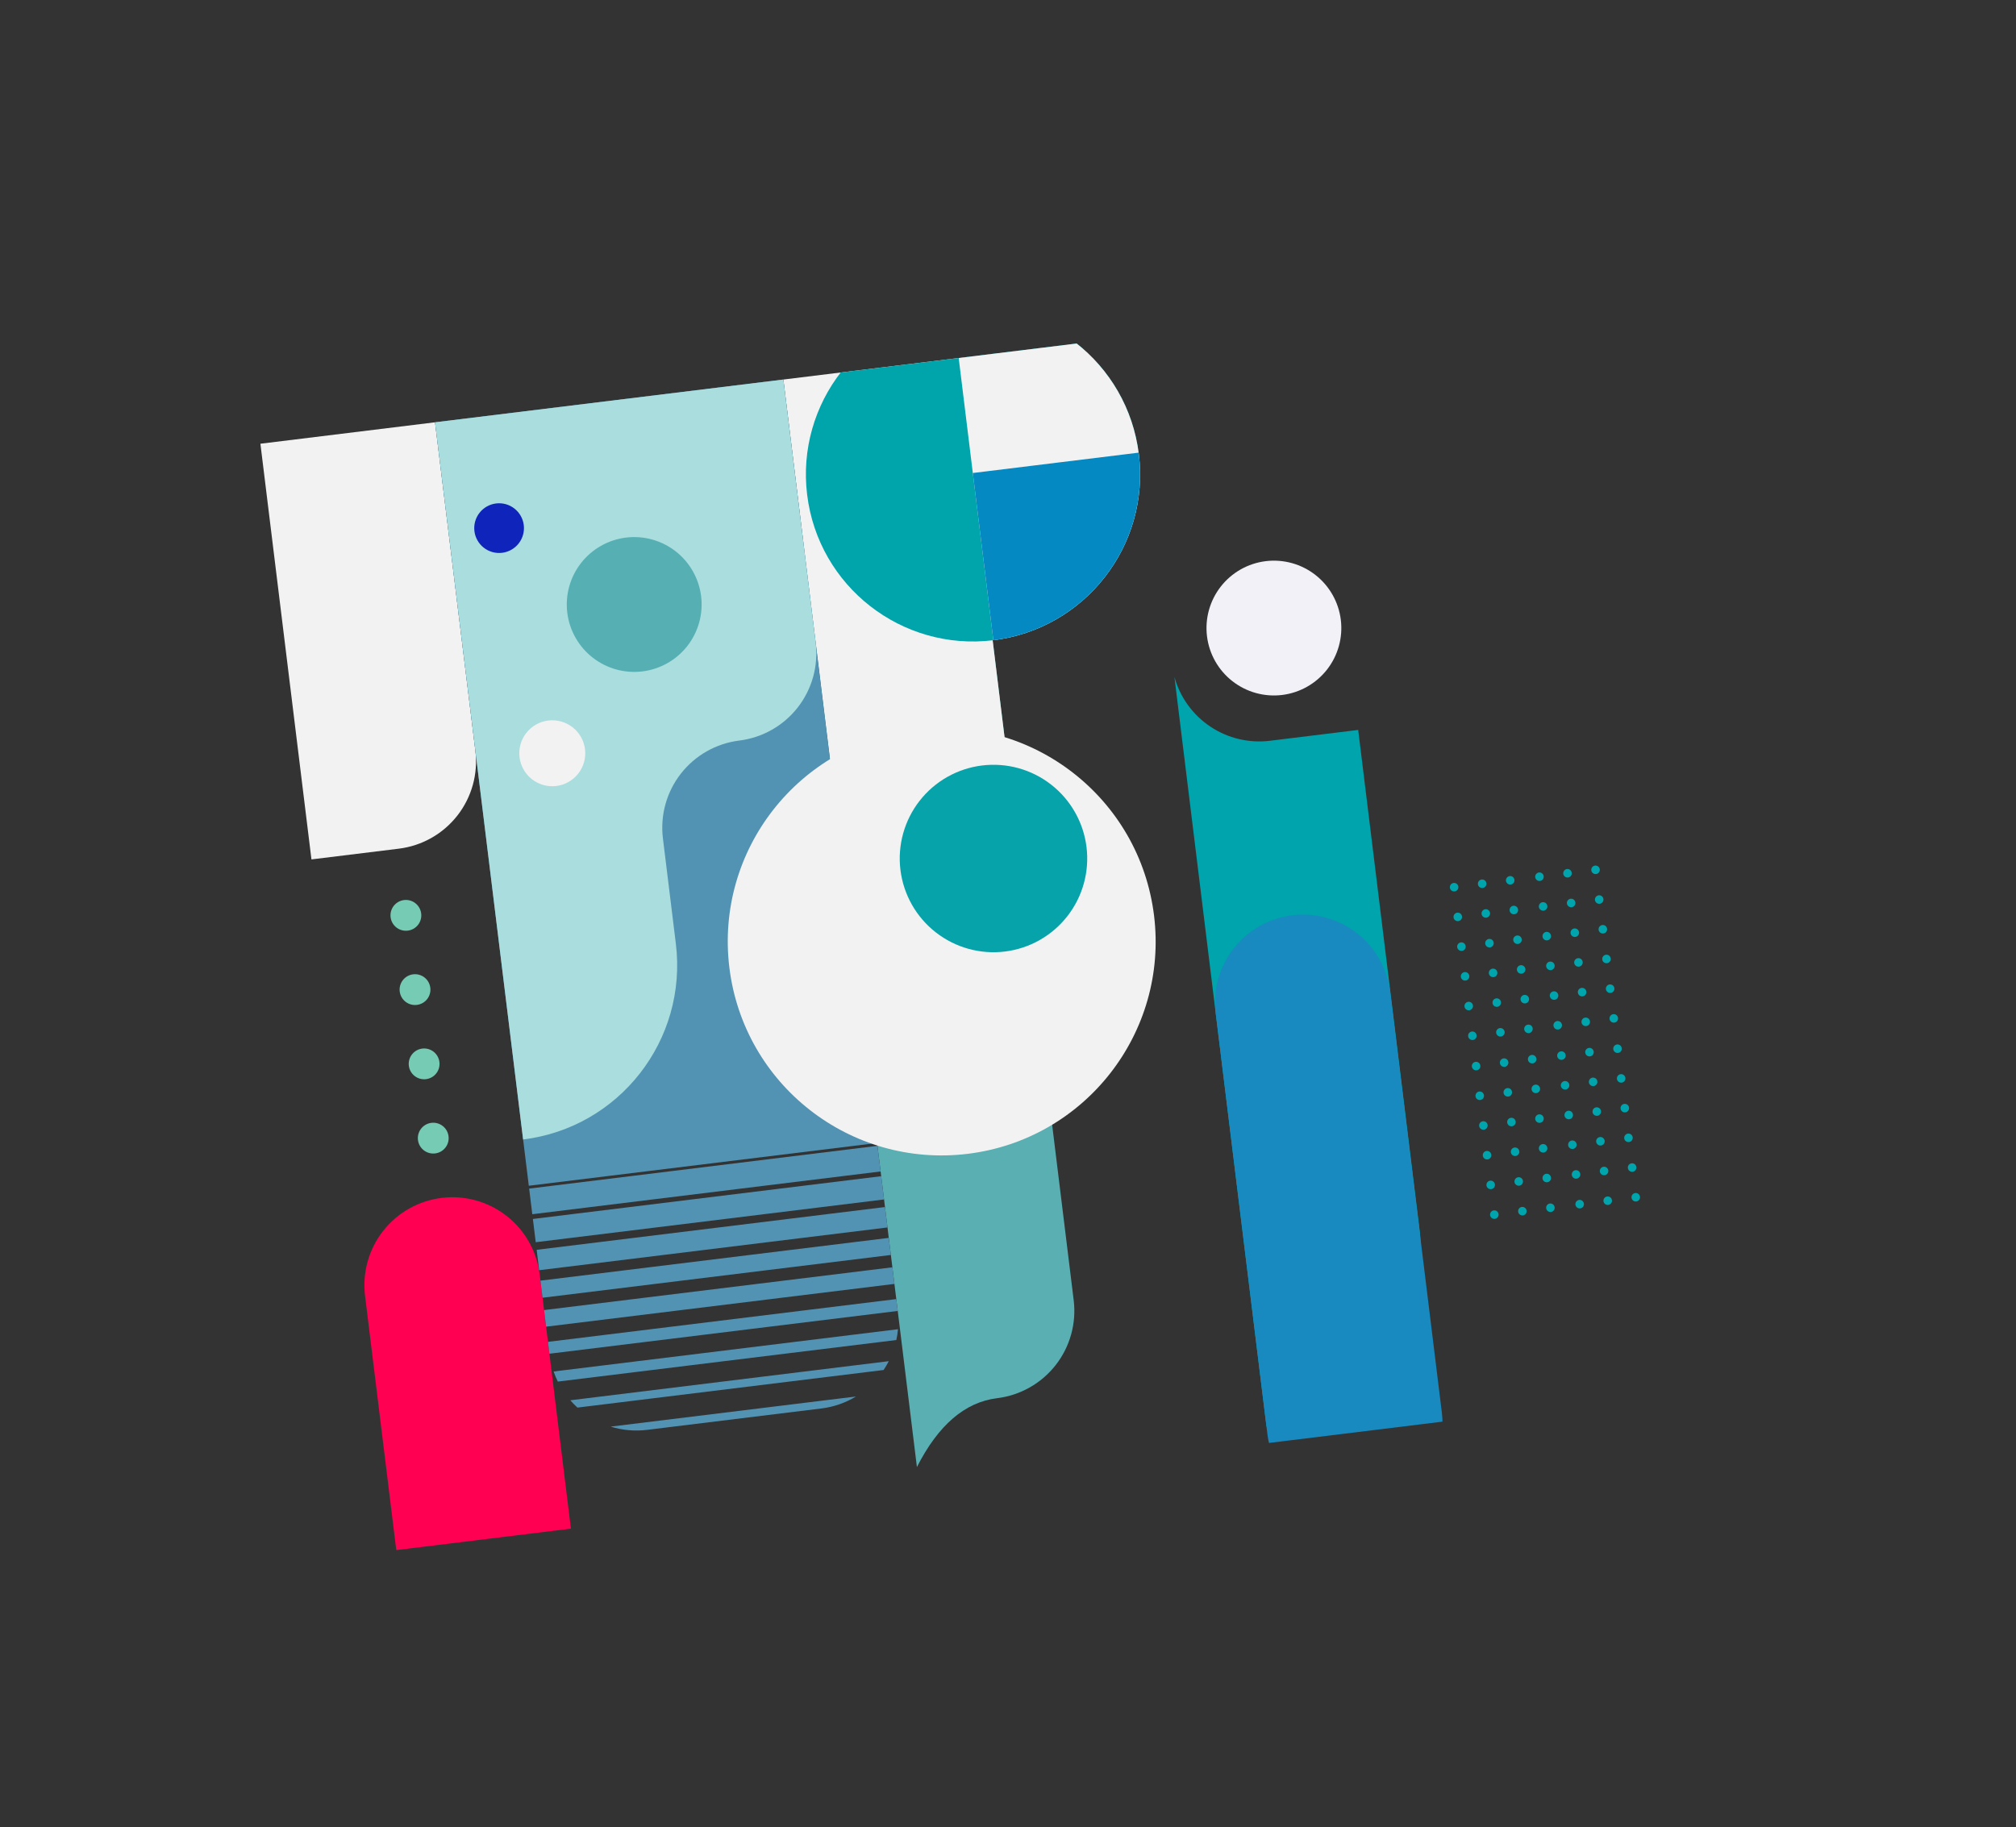 <svg xmlns="http://www.w3.org/2000/svg" xmlns:xlink="http://www.w3.org/1999/xlink" width="2088.304" height="1892.842" viewBox="0 0 2088.304 1892.842"><rect x="0" y="0" width="2088.304" height="1892.842" fill="#333333" stroke="none"/><defs><clipPath id="a"><path d="M0,0H1539.873V1154.9H0Z" transform="translate(0 0)" fill="#f2f2f2" clip-rule="evenodd"/></clipPath><clipPath id="b"><path d="M91.133,0a91.085,91.085,0,0,1,91.133,91.034V531.051a91.085,91.085,0,0,1-91.133,91.034H0V91.034A91.085,91.085,0,0,1,91.133,0Z" fill="#f2f2f2"/></clipPath><clipPath id="c"><path d="M91.133,0a91.088,91.088,0,0,1,91.133,91.042V898.28a91.088,91.088,0,0,1-91.134,91.042q-50.331,0-91.133,60.7V91.043A91.088,91.088,0,0,1,91.133,0Z" fill="#59afb2"/></clipPath><clipPath id="d"><path d="M91.133,0a91.1,91.1,0,0,1,91.134,91.072V898.58a91.1,91.1,0,0,1-91.134,91.072Q40.8,989.652,0,1080.724V91.072A91.1,91.1,0,0,1,91.133,0Z" fill="#f2f2f2"/></clipPath><clipPath id="e"><path d="M91.133,0a91.085,91.085,0,0,1,91.133,91.034V531.051a91.085,91.085,0,0,1-91.133,91.034H0V91.034A91.085,91.085,0,0,1,91.133,0Z" fill="#dc2249"/></clipPath><clipPath id="f"><path d="M363.543,860.32H0V5.217H148.447V0h215.1Zm0,2.972v26.746H0V863.292Zm0,31.7v24.269H0V894.99Zm0,32.194v21.3H0v-21.3Zm0,32.194v17.83H0v-17.83Zm0,30.708v17.335H0V990.086Zm0,33.184v12.382H0V1023.27Zm-2.05,31.2a90.713,90.713,0,0,1-3.071,10.9H5.121a90.7,90.7,0,0,1-3.071-10.9Zm-13.521,31.7a91.493,91.493,0,0,1-6.419,8.42H21.991a91.531,91.531,0,0,1-6.423-8.42Zm-38.2,32.194a90.331,90.331,0,0,1-37.118,7.925H90.886a90.331,90.331,0,0,1-37.118-7.925Z" fill="#7a4865"/></clipPath><clipPath id="g"><path d="M0,0H363.543V338.3a90.954,90.954,0,0,1-90.886,91.022,90.954,90.954,0,0,0-90.886,91.023V630.232c0,100.544-81.382,182.045-181.772,182.045Z" fill="#f6cb51"/></clipPath><clipPath id="h"><rect width="373.449" height="823.173" fill="none"/></clipPath><clipPath id="i"><path d="M0,813.267H363.543V0H0Z" fill="none"/></clipPath><clipPath id="j"><path d="M182.267,77.65V600.8a91.1,91.1,0,0,1-91.133,91.072Q40.8,691.871,0,782.944V0A91.155,91.155,0,0,0,90.143,77.65Z" fill="#3d2c42"/></clipPath><clipPath id="k"><path d="M91.042,0a91,91,0,0,1,91.043,90.96V530.6A91.043,91.043,0,0,1,0,530.6V90.96A91,91,0,0,1,91.042,0Z" fill="#dc2249"/></clipPath><clipPath id="l"><rect width="192.173" height="631.991" fill="#dc2249"/></clipPath><clipPath id="m"><path d="M0,622.085H182.267V0H0Z" fill="#188ac0"/></clipPath><clipPath id="n"><path d="M15.849,186.963A15.961,15.961,0,1,1,31.7,171a15.9,15.9,0,0,1-15.849,15.96Zm0,77.522A15.961,15.961,0,1,1,31.7,248.525a15.9,15.9,0,0,1-15.849,15.96Zm0-232.565A15.961,15.961,0,1,1,31.7,15.961a15.9,15.9,0,0,1-15.849,15.96Zm0,77.522A15.961,15.961,0,1,1,31.7,93.482a15.9,15.9,0,0,1-15.849,15.96Z" fill="#5293b3"/></clipPath><clipPath id="o"><path d="M173.093,346.08c95.6,0,173.093-77.473,173.093-173.04S268.69,0,173.093,0,0,77.472,0,173.041,77.5,346.08,173.093,346.08Z" fill="#0e24bb"/></clipPath><clipPath id="p"><rect width="542.839" height="1126.291" fill="#7a4865"/></clipPath><clipPath id="q"><path d="M0,346.7H346.7V0H0Z" fill="none"/></clipPath><clipPath id="r"><path d="M364.407,0V1034.058a91.1,91.1,0,0,1-91.1,91.1H91.1a91.1,91.1,0,0,1-91.1-91.1V0Z" fill="#f2f2f2"/></clipPath><clipPath id="s"><path d="M0,346.7H346.7V0H0Z" fill="#f2f2f2"/></clipPath><clipPath id="t"><path d="M0,0H173.093V294.472H0Z" fill="none"/></clipPath><clipPath id="v"><path d="M152.054,163.948a4.431,4.431,0,1,1,4.458-4.431,4.443,4.443,0,0,1-4.458,4.431Zm0-31.017a4.431,4.431,0,1,1,4.458-4.431,4.443,4.443,0,0,1-4.458,4.431Zm0-31.017a4.431,4.431,0,1,1,4.458-4.431,4.443,4.443,0,0,1-4.458,4.431Zm0-31.017a4.431,4.431,0,1,1,4.458-4.431,4.442,4.442,0,0,1-4.458,4.431Zm0-31.017a4.431,4.431,0,1,1,4.458-4.431A4.443,4.443,0,0,1,152.054,39.879Zm0-31.017a4.431,4.431,0,1,1,4.458-4.431A4.443,4.443,0,0,1,152.054,8.862ZM122.787,163.948a4.431,4.431,0,1,1,4.458-4.431,4.443,4.443,0,0,1-4.458,4.431Zm0-31.017a4.431,4.431,0,1,1,4.458-4.431,4.443,4.443,0,0,1-4.458,4.431Zm0-31.017a4.431,4.431,0,1,1,4.458-4.431,4.443,4.443,0,0,1-4.458,4.431Zm0-31.017a4.431,4.431,0,1,1,4.458-4.431,4.443,4.443,0,0,1-4.458,4.431Zm0-31.017a4.431,4.431,0,1,1,4.458-4.431,4.443,4.443,0,0,1-4.458,4.431Zm0-31.017a4.431,4.431,0,1,1,4.458-4.431,4.443,4.443,0,0,1-4.458,4.431ZM93.522,163.947a4.431,4.431,0,1,1,4.458-4.431,4.443,4.443,0,0,1-4.458,4.431Zm0-31.017a4.431,4.431,0,1,1,4.458-4.431,4.443,4.443,0,0,1-4.458,4.431Zm0-31.017a4.431,4.431,0,1,1,4.458-4.431,4.443,4.443,0,0,1-4.458,4.431Zm0-31.017a4.431,4.431,0,1,1,4.458-4.431A4.443,4.443,0,0,1,93.522,70.9Zm0-31.017a4.431,4.431,0,1,1,4.458-4.431,4.443,4.443,0,0,1-4.458,4.431Zm0-31.017a4.431,4.431,0,1,1,4.458-4.431,4.443,4.443,0,0,1-4.458,4.431ZM62.982,163.947a4.431,4.431,0,1,1,4.458-4.431,4.443,4.443,0,0,1-4.458,4.431Zm0-31.017A4.431,4.431,0,1,1,67.44,128.5a4.443,4.443,0,0,1-4.458,4.431Zm0-31.017a4.431,4.431,0,1,1,4.458-4.431,4.443,4.443,0,0,1-4.458,4.431Zm0-31.017a4.431,4.431,0,1,1,4.458-4.431A4.443,4.443,0,0,1,62.982,70.9Zm0-31.017a4.431,4.431,0,1,1,4.458-4.431,4.443,4.443,0,0,1-4.458,4.431Zm0-31.017A4.431,4.431,0,1,1,67.44,4.431a4.443,4.443,0,0,1-4.458,4.431ZM33.716,163.947a4.431,4.431,0,1,1,4.458-4.431,4.443,4.443,0,0,1-4.458,4.431Zm0-31.017a4.431,4.431,0,1,1,4.458-4.431,4.443,4.443,0,0,1-4.458,4.431Zm0-31.017a4.431,4.431,0,1,1,4.458-4.431,4.443,4.443,0,0,1-4.458,4.431Zm0-31.017a4.431,4.431,0,1,1,4.458-4.431A4.443,4.443,0,0,1,33.716,70.9Zm0-31.017a4.431,4.431,0,1,1,4.458-4.431,4.443,4.443,0,0,1-4.458,4.431Zm0-31.017a4.431,4.431,0,1,1,4.458-4.431,4.443,4.443,0,0,1-4.458,4.431ZM4.458,163.948a4.431,4.431,0,1,1,4.458-4.431,4.443,4.443,0,0,1-4.458,4.431Zm0-31.017A4.431,4.431,0,1,1,8.915,128.5a4.443,4.443,0,0,1-4.458,4.431Zm0-31.017a4.431,4.431,0,1,1,4.458-4.431,4.443,4.443,0,0,1-4.458,4.431Zm0-31.017a4.431,4.431,0,1,1,4.458-4.431A4.443,4.443,0,0,1,4.458,70.9Zm0-31.017a4.431,4.431,0,1,1,4.458-4.431,4.443,4.443,0,0,1-4.458,4.431Zm0-31.017A4.431,4.431,0,1,1,8.915,4.431,4.443,4.443,0,0,1,4.458,8.862Zm147.6,341.8a4.431,4.431,0,1,1,4.458-4.431,4.443,4.443,0,0,1-4.458,4.431Zm0-31.017a4.431,4.431,0,1,1,4.458-4.431A4.443,4.443,0,0,1,152.054,319.649Zm0-31.017a4.431,4.431,0,1,1,4.458-4.431A4.443,4.443,0,0,1,152.054,288.632Zm0-31.017a4.431,4.431,0,1,1,4.458-4.431,4.443,4.443,0,0,1-4.458,4.431Zm0-31.017a4.431,4.431,0,1,1,4.458-4.431,4.443,4.443,0,0,1-4.458,4.431Zm0-31.017a4.431,4.431,0,1,1,4.458-4.431A4.443,4.443,0,0,1,152.054,195.581ZM122.791,350.666a4.431,4.431,0,1,1,4.458-4.431,4.443,4.443,0,0,1-4.458,4.431Zm0-31.017a4.431,4.431,0,1,1,4.458-4.431,4.443,4.443,0,0,1-4.458,4.431Zm0-31.017a4.431,4.431,0,1,1,4.458-4.431,4.443,4.443,0,0,1-4.458,4.431Zm0-31.017a4.431,4.431,0,1,1,4.458-4.431,4.443,4.443,0,0,1-4.458,4.431Zm0-31.017a4.431,4.431,0,1,1,4.458-4.431,4.443,4.443,0,0,1-4.458,4.431Zm0-31.017a4.431,4.431,0,1,1,4.458-4.431,4.443,4.443,0,0,1-4.458,4.431ZM93.526,350.666a4.431,4.431,0,1,1,4.458-4.431,4.443,4.443,0,0,1-4.458,4.431Zm0-31.017a4.431,4.431,0,1,1,4.458-4.431,4.443,4.443,0,0,1-4.458,4.431Zm0-31.017a4.431,4.431,0,1,1,4.458-4.431,4.443,4.443,0,0,1-4.458,4.431Zm0-31.017a4.431,4.431,0,1,1,4.458-4.431,4.443,4.443,0,0,1-4.458,4.431Zm0-31.017a4.431,4.431,0,1,1,4.458-4.431,4.443,4.443,0,0,1-4.458,4.431Zm0-31.017a4.431,4.431,0,1,1,4.458-4.431,4.443,4.443,0,0,1-4.458,4.431ZM62.986,350.666a4.431,4.431,0,1,1,4.457-4.431,4.443,4.443,0,0,1-4.457,4.431Zm0-31.017a4.431,4.431,0,1,1,4.457-4.431A4.443,4.443,0,0,1,62.986,319.649Zm0-31.017a4.431,4.431,0,1,1,4.457-4.431A4.443,4.443,0,0,1,62.986,288.632Zm0-31.017a4.431,4.431,0,1,1,4.457-4.431,4.443,4.443,0,0,1-4.457,4.431Zm0-31.017a4.431,4.431,0,1,1,4.457-4.431,4.443,4.443,0,0,1-4.457,4.431Zm0-31.017a4.431,4.431,0,1,1,4.457-4.431A4.443,4.443,0,0,1,62.986,195.581ZM33.72,350.666a4.431,4.431,0,1,1,4.458-4.431,4.443,4.443,0,0,1-4.458,4.431Zm0-31.017a4.431,4.431,0,1,1,4.458-4.431A4.443,4.443,0,0,1,33.72,319.649Zm0-31.017a4.431,4.431,0,1,1,4.458-4.431A4.443,4.443,0,0,1,33.72,288.632Zm0-31.017a4.431,4.431,0,1,1,4.458-4.431,4.443,4.443,0,0,1-4.458,4.431Zm0-31.017a4.431,4.431,0,1,1,4.458-4.431A4.443,4.443,0,0,1,33.72,226.6Zm0-31.017a4.431,4.431,0,1,1,4.458-4.431A4.443,4.443,0,0,1,33.72,195.581ZM4.458,350.666a4.431,4.431,0,1,1,4.458-4.431,4.443,4.443,0,0,1-4.458,4.431Zm0-31.017a4.431,4.431,0,1,1,4.458-4.431,4.443,4.443,0,0,1-4.458,4.431Zm0-31.017A4.431,4.431,0,1,1,8.915,284.2a4.443,4.443,0,0,1-4.458,4.431Zm0-31.017a4.431,4.431,0,1,1,4.458-4.431,4.443,4.443,0,0,1-4.458,4.431Zm0-31.017a4.431,4.431,0,1,1,4.458-4.431A4.443,4.443,0,0,1,4.458,226.6Zm0-31.017a4.431,4.431,0,1,1,4.458-4.431,4.443,4.443,0,0,1-4.458,4.431Z" fill="#00a4ad"/></clipPath><clipPath id="w"><path d="M221.612,443.087c122.393,0,221.612-99.189,221.612-221.545S344.005,0,221.612,0,0,99.189,0,221.544,99.219,443.087,221.612,443.087Z" fill="#f2f2f2"/></clipPath><clipPath id="x"><path d="M97.145,194.23A97.115,97.115,0,1,0,0,97.13a97.134,97.134,0,0,0,97.145,97.1Z" fill="#132db8"/></clipPath><clipPath id="y"><path d="M69.836,139.672A69.836,69.836,0,1,0,0,69.836,69.836,69.836,0,0,0,69.836,139.672Z" fill="none"/></clipPath><clipPath id="z"><path d="M69.836,139.672A69.836,69.836,0,1,0,0,69.836a69.836,69.836,0,0,0,69.836,69.836Z" fill="#7a4865"/></clipPath><clipPath id="aa"><path d="M25.755,51.51A25.755,25.755,0,1,0,0,25.755,25.755,25.755,0,0,0,25.755,51.51Z" fill="none"/></clipPath><clipPath id="ab"><path d="M34.175,68.35A34.175,34.175,0,1,0,0,34.175,34.175,34.175,0,0,0,34.175,68.35Z" fill="#f2f2f2"/></clipPath></defs><g transform="matrix(0.951, -0.309, 0.309, 0.951, 0, 535.201)"><g transform="translate(220.366 0) rotate(11)" clip-path="url(#a)"><g transform="translate(60.633 -314.966)"><g transform="translate(0 126.795)" clip-path="url(#b)"><path d="M0,0H192.173V631.991H0Z" transform="translate(-4.953 -4.953)" fill="#f2f2f2"/></g><g transform="translate(545.81 400.195)" clip-path="url(#c)"><path d="M0,0H192.173V1059.922H0Z" transform="translate(-4.953 -4.953)" fill="#59afb2"/></g><g transform="translate(545.81)" clip-path="url(#d)"><path d="M0,0H192.173V1090.63H0Z" transform="translate(-4.953 -4.953)" fill="#f2f2f2"/></g><g transform="translate(0 1113.414)" clip-path="url(#e)"><path d="M0,0H192.173V631.991H0Z" transform="translate(-4.953 -4.953)" fill="#ff0052"/></g><g transform="translate(182.267 251.608)" clip-path="url(#f)"><path d="M0,0H373.449V1136.2H0Z" transform="translate(-4.953 -4.953)" fill="#5293b3"/></g><g transform="translate(182.267 251.351)" clip-path="url(#g)"><g transform="translate(-4.953 -5.687)" clip-path="url(#h)"><g transform="translate(4.953 4.953)" clip-path="url(#i)"><path d="M0,0H373.449V822.182H0Z" transform="translate(-4.953 -4.219)" fill="#a9ddde"/></g></g></g><g transform="translate(910.344 670.24)" clip-path="url(#j)"><path d="M0,0H192.173V792.849H0Z" transform="translate(-4.953 -4.953)" fill="#00a4ac"/></g><g transform="translate(910.344 930.156)" clip-path="url(#k)"><g transform="translate(-4.953 -4.953)" clip-path="url(#l)"><g transform="translate(4.953 4.953)" clip-path="url(#m)"><path d="M0,0H191.992V631.468H0Z" transform="translate(-4.953 -4.953)" fill="#188ac0"/></g></g></g><g transform="translate(74.294 802.371)" clip-path="url(#n)"><path d="M0,0H41.6V274.391H0Z" transform="translate(-4.953 -4.953)" fill="#75cbb3"/></g><g transform="translate(555.716 263.495)" clip-path="url(#o)"><g transform="translate(-4.953 -12.878)" clip-path="url(#p)"><g transform="translate(4.953 12.878)" clip-path="url(#q)"><path d="M0,0H356.092V355.986H0Z" transform="translate(-4.953 -4.953)" fill="#00a4ab"/></g><g transform="translate(178.046 0.733)" clip-path="url(#r)"><g transform="translate(-173.093 12.145)" clip-path="url(#s)"><path d="M0,0H374.313V1135.066H0Z" transform="translate(168.14 -17.096)" fill="#f2f2f2"/></g></g><g transform="translate(178.046 184.4)" clip-path="url(#t)"><g transform="translate(-173.093 -171.522)" clip-path="url(#q)"><path d="M0,0H183V304.378H0Z" transform="translate(168.14 166.569)" fill="#0589c3"/></g></g></g></g><g transform="translate(1166.905 917.278)" clip-path="url(#v)"><path d="M0,0H166.418V360.572H0Z" transform="translate(-4.953 -4.953)" fill="#00a4ad"/></g><g transform="translate(416.044 691.426)" clip-path="url(#w)"><path d="M0,0H453.13V452.993H0Z" transform="translate(-4.953 -4.953)" fill="#f2f2f2"/></g><g transform="translate(604.263 736.949)" clip-path="url(#x)"><path d="M0,0H204.2V204.136H0Z" transform="translate(-4.953 -4.953)" fill="#06a4aa"/></g><g transform="translate(294.203 457.649)" clip-path="url(#y)"><path d="M0,0H149.578V149.578H0Z" transform="translate(-4.953 -4.953)" fill="#55afb3"/></g><g transform="translate(948.977 562.651)" clip-path="url(#z)"><path d="M0,0H149.578V149.578H0Z" transform="translate(-4.953 -4.953)" fill="#f3f1f8"/></g><g transform="translate(209.013 406.139)" clip-path="url(#aa)"><path d="M0,0H61.416V61.416H0Z" transform="translate(-4.953 -4.953)" fill="#0e24bb"/></g><g transform="translate(226.843 635.953)" clip-path="url(#ab)"><path d="M0,0H78.256V78.256H0Z" transform="translate(-4.953 -4.953)" fill="#f2f2f2"/></g></g></g></g></svg>